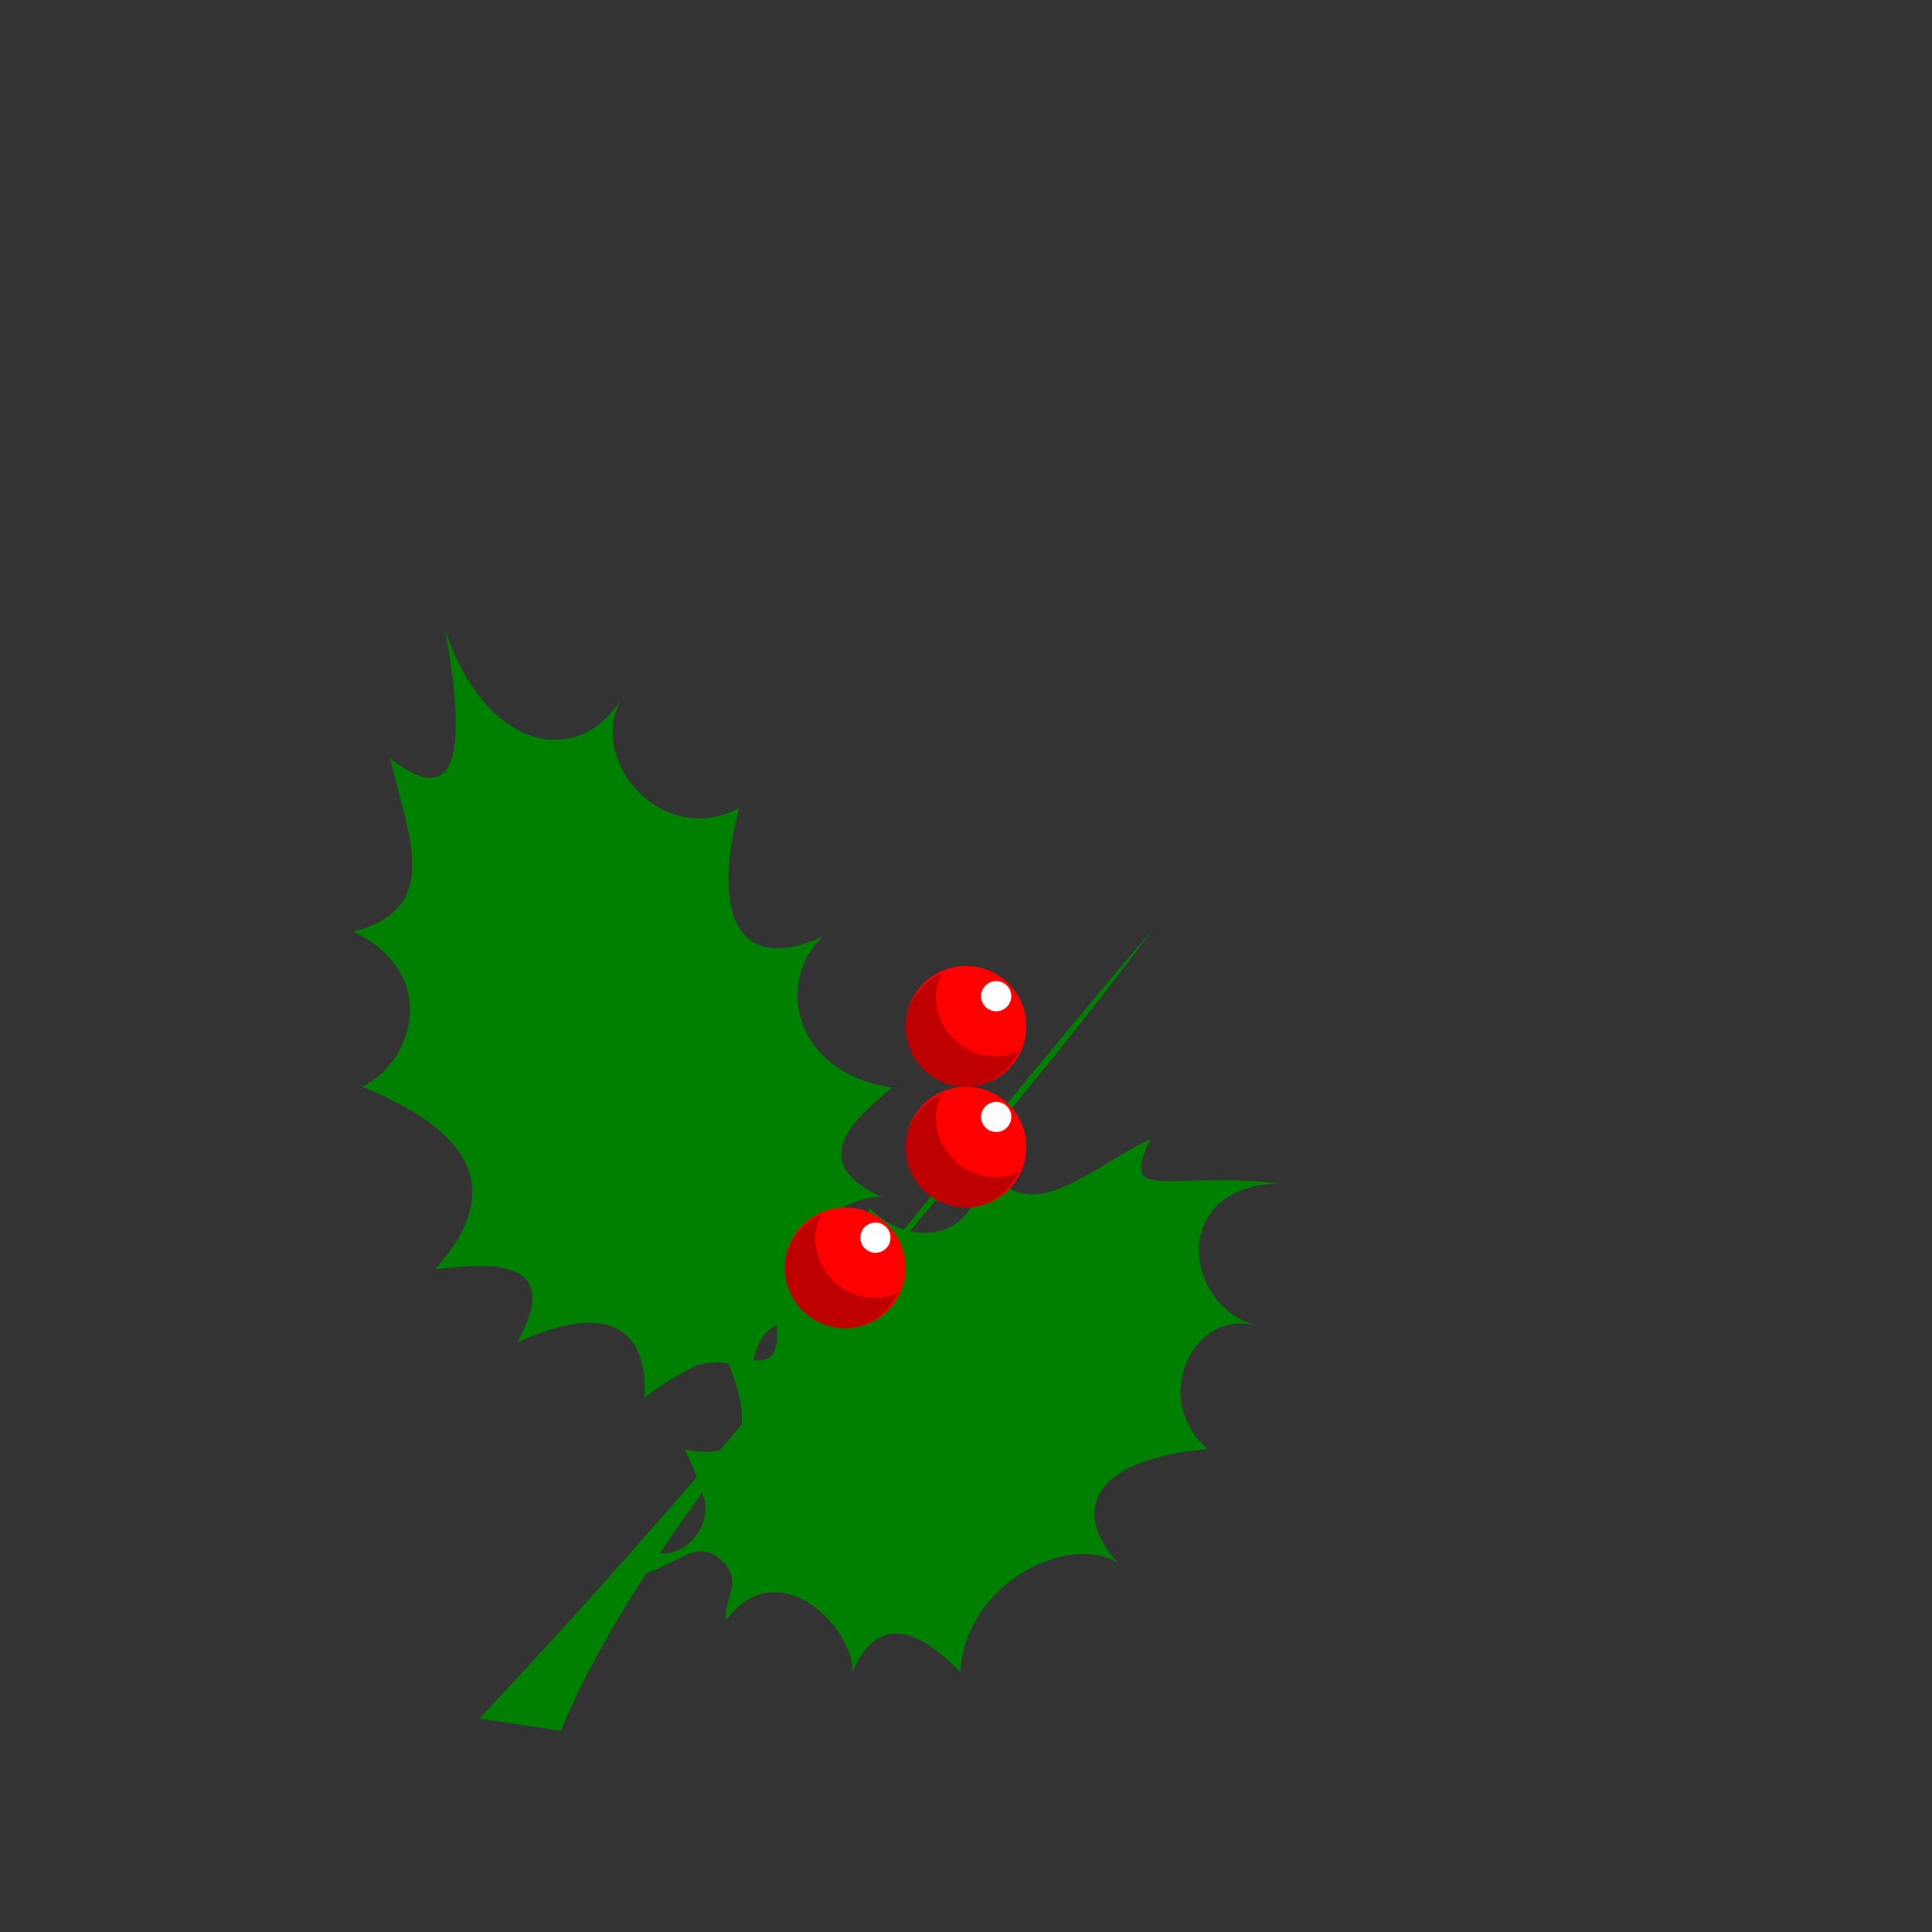 <?xml version="1.0" encoding="UTF-8" standalone="no"?>
<!-- Created with Inkscape (http://www.inkscape.org/) -->

<svg
   xmlns:dc="http://purl.org/dc/elements/1.1/"
   xmlns:cc="http://creativecommons.org/ns#"
   xmlns:rdf="http://www.w3.org/1999/02/22-rdf-syntax-ns#"
   xmlns:svg="http://www.w3.org/2000/svg"
   xmlns="http://www.w3.org/2000/svg"
   xmlns:xlink="http://www.w3.org/1999/xlink"
   xmlns:sodipodi="http://sodipodi.sourceforge.net/DTD/sodipodi-0.dtd"
   xmlns:inkscape="http://www.inkscape.org/namespaces/inkscape"
   width="32"
   height="32"
   id="svg4150"
   version="1.1"
   inkscape:version="0.48.5 r10040"
   viewBox="0 0 32 32"
   sodipodi:docname="Neues Dokument 26">
  <rect x="0" y="0" width="32" height="32" fill="#333333" stroke="none"/>
  <sodipodi:namedview
     id="base"
     pagecolor="#ffffff"
     bordercolor="#666666"
     borderopacity="1.0"
     inkscape:pageopacity="0.0"
     inkscape:pageshadow="2"
     inkscape:zoom="16.5"
     inkscape:cx="16"
     inkscape:cy="16"
     inkscape:current-layer="layer1"
     showgrid="true"
     inkscape:grid-bbox="true"
     inkscape:document-units="px"
     objecttolerance="10000"
     inkscape:snap-perpendicular="true"
     guidetolerance="10000"
     inkscape:window-width="1024"
     inkscape:window-height="741"
     inkscape:window-x="0"
     inkscape:window-y="2"
     inkscape:window-maximized="1"
     showguides="false"
     inkscape:guide-bbox="true">
    <inkscape:grid
       empspacing="4"
       id="grid4698"
       type="xygrid" />
    <sodipodi:guide
       id="guide4769"
       orientation="1,0"
       position="16,32" />
    <sodipodi:guide
       id="guide4771"
       orientation="0,1"
       position="-4,16" />
    <sodipodi:guide
       id="guide4773"
       orientation="-0.707,0.707"
       position="16,16" />
    <sodipodi:guide
       id="guide4775"
       orientation="0.707,0.707"
       position="16,16" />
  </sodipodi:namedview>
  <defs
     id="defs4152" />
  <g
     inkscape:groupmode="layer"
     inkscape:label="Layer 1"
     id="layer1">
    <g
       id="g9412">
      <path
         inkscape:transform-center-x="3.0123946"
         inkscape:transform-center-y="-7.0333627"
         style="fill:green;fill-opacity:1;stroke:none"
         d="m 7.374,10.445 c 0.389,2.107 0.16,2.964 -0.911,2.115 0.313,1.332 0.862,2.491 -0.61,2.871 C 7.282,16.12 6.866,17.575 6,18 c 1.2,0.496 2.682,1.381 1.204,3.025 0.972,-0.127 2.139,-0.161 1.358,1.212 1.255,-0.58 2.175,-0.454 2.115,0.911 0.3,-0.235 0.592,-0.401 0.88,-0.542 0.886,-0.18 0.602,0.176 0.842,1.65 l 0.705,-0.636 c -0.398,0.109 -0.836,-0.852 -0.521,-1.395 0.315,-0.542 0.681,-0.179 1.12,-0.281 -1.456,-0.81 0.109,-2.181 0.911,-2.115 -1.419,-0.63 -0.245,-1.448 0.154,-1.814 -1.682,-0.268 -1.905,-1.809 -1.134,-2.506 -1.187,0.552 -1.923,-0.023 -1.394,-2.128 -1.25,0.683 -2.552,-0.788 -1.933,-1.832 -0.718,1.204 -2.265,0.886 -2.931,-1.106 z"
         id="path8631"
         inkscape:connector-curvature="0"
         sodipodi:nodetypes="cccccccccczccccccc" />
      <path
         inkscape:transform-center-y="-2.510865"
         inkscape:transform-center-x="-5.3112446"
         sodipodi:nodetypes="ccccccccccscccccccc"
         inkscape:connector-curvature="0"
         style="fill:green;fill-opacity:1;stroke:none"
         d="m 21.175,19.601 c -1.849,-0.21 -2.636,0.346 -2.122,-0.733 -1.076,0.505 -1.978,1.527 -2.761,0.416 -0.108,1.392 -1.315,1.346 -1.901,0.712 -0.095,1.141 -0.127,2.365 -1.668,1.142 0.183,0.856 0.423,1.862 -0.784,1.159 0.522,1.121 0.57,1.945 -0.599,1.711 0.168,0.296 0.237,0.587 0.338,0.856 0.074,0.568 -0.465,1.013 -0.93,0.822 l -0.394,0.477 c 0.892,-0.203 1.127,-0.698 1.558,-0.349 0.431,0.35 0.074,0.626 0.112,1.027 0.868,-1.179 2.142,0.147 2.094,0.861 0.53,-1.261 1.438,-0.347 1.786,-0.013 0.107,-1.508 1.816,-2.293 2.605,-1.807 C 17.732,25.006 18.103,24.171 20,24 c -0.955,-0.844 -0.232,-2.325 0.804,-2.045 -1.197,-0.327 -1.45,-2.296 0.371,-2.354 l 0,0"
         id="path3227" />
      <path
         sodipodi:nodetypes="cccc"
         inkscape:connector-curvature="0"
         id="path8882"
         d="m 19.091,15.394 c -3.717,4.357 -6.452,8.068 -11.152,13.071 l 1.353,0.202 C 10.857,24.802 15.825,19.818 19.091,15.394 z"
         style="fill:green;stroke:none" />
      <g
         transform="translate(-6,2)"
         id="g9403">
        <path
           d="m 23,15 c 0,0.552 -0.448,1 -1,1 -0.552,0 -1,-0.448 -1,-1 0,-0.552 0.448,-1 1,-1 0.552,0 1,0.448 1,1 z"
           sodipodi:ry="1"
           sodipodi:rx="1"
           sodipodi:cy="15"
           sodipodi:cx="22"
           id="path8890"
           style="fill:red;fill-opacity:1;stroke:none"
           sodipodi:type="arc" />
        <path
           inkscape:connector-curvature="0"
           style="fill:black;fill-opacity:0.251;stroke:none"
           d="M 21.594,14.125 C 21.255,14.285 21,14.601 21,15 c 0,0.552 0.448,1 1,1 0.399,0 0.715,-0.255 0.875,-0.594 C 22.755,15.457 22.638,15.5 22.5,15.5 c -0.552,0 -1,-0.448 -1,-1 0,-0.138 0.043,-0.255 0.094,-0.375 z"
           id="path8886" />
        <path
           sodipodi:type="arc"
           style="fill:white;fill-opacity:1;stroke:none"
           id="path9401"
           sodipodi:cx="22.5"
           sodipodi:cy="14.5"
           sodipodi:rx="0.5"
           sodipodi:ry="0.5"
           d="M 23,14.5 C 23,14.776 22.776,15 22.5,15 22.224,15 22,14.776 22,14.5 22,14.224 22.224,14 22.5,14 c 0.276,0 0.5,0.224 0.5,0.5 z"
           transform="matrix(0.5,0,0,0.5,11.25,7.25)" />
      </g>
      <use
         height="32"
         width="32"
         transform="translate(-2,4)"
         id="use9408"
         xlink:href="#g9403"
         y="0"
         x="0" />
      <use
         height="32"
         width="32"
         transform="translate(0,2)"
         id="use9410"
         xlink:href="#g9403"
         y="0"
         x="0" />
    </g>
  </g>
</svg>
